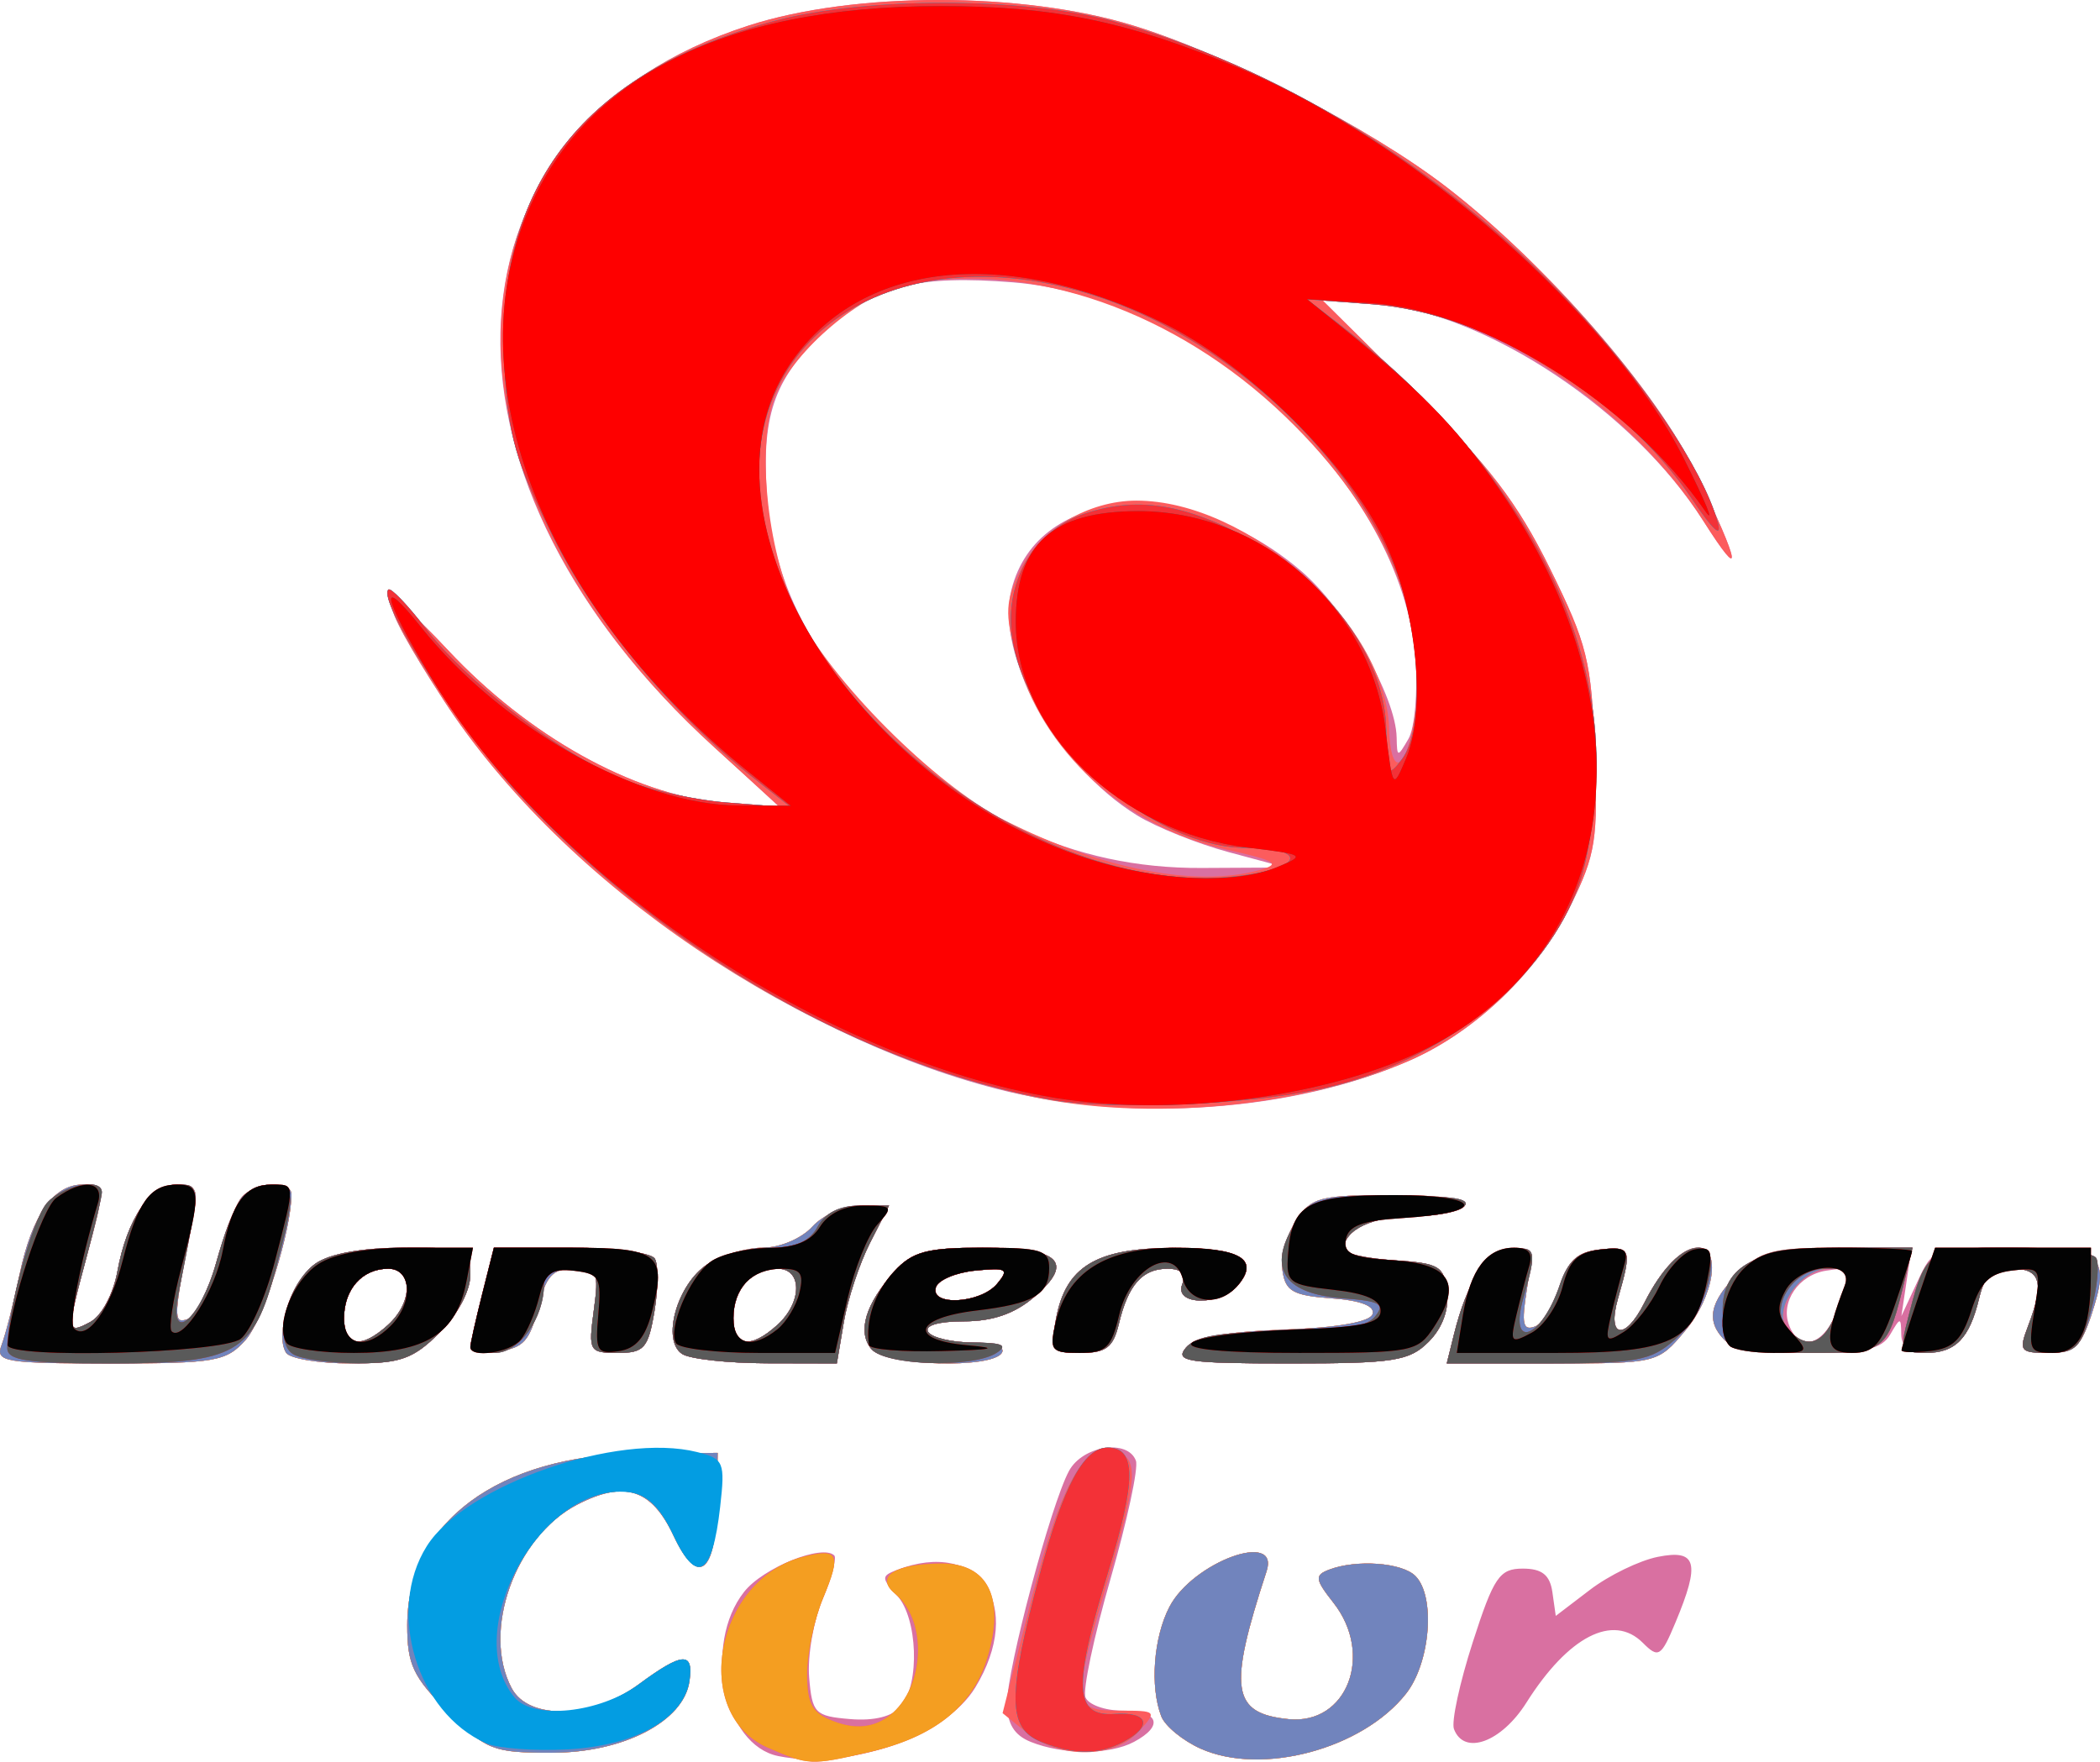 <?xml version="1.0" encoding="UTF-8" standalone="no"?>
<!-- Created with Inkscape (http://www.inkscape.org/) -->

<svg
   xmlns:dc="http://purl.org/dc/elements/1.1/"
   xmlns:cc="http://creativecommons.org/ns#"
   xmlns:rdf="http://www.w3.org/1999/02/22-rdf-syntax-ns#"
   xmlns:svg="http://www.w3.org/2000/svg"
   xmlns="http://www.w3.org/2000/svg"
   xmlns:sodipodi="http://sodipodi.sourceforge.net/DTD/sodipodi-0.dtd"
   xmlns:inkscape="http://www.inkscape.org/namespaces/inkscape"
   width="199.547"
   height="167.428"
   id="svg3264"
   version="1.1"
   inkscape:version="0.48.4 r9939"
   sodipodi:docname="Nouveau document 10">
  <defs
     id="defs3266" />
  <sodipodi:namedview
     id="base"
     pagecolor="#ffffff"
     bordercolor="#666666"
     borderopacity="1.0"
     inkscape:pageopacity="0.0"
     inkscape:pageshadow="2"
     inkscape:zoom="1.979899"
     inkscape:cx="128.3528"
     inkscape:cy="106.59905"
     inkscape:document-units="px"
     inkscape:current-layer="layer1"
     showgrid="false"
     width="200px"
     fit-margin-top="0"
     fit-margin-left="0"
     fit-margin-right="0"
     fit-margin-bottom="0"
     inkscape:window-width="1629"
     inkscape:window-height="998"
     inkscape:window-x="51"
     inkscape:window-y="24"
     inkscape:window-maximized="0" />
  <g
     inkscape:label="Calque 1"
     inkscape:groupmode="layer"
     id="layer1"
     transform="translate(10.38,-873.949)">
    <g
       id="g3453"
       transform="translate(196.475,46.467)">
      <path
         style="fill:#d970a1"
         d="m -132.903,994.379 c -5.192,-1.049 -7.18,-10.604 -3.247,-15.605 1.808,-2.299 7.455,-4.578 8.572,-3.46 0.243,0.243 -0.264,2.13 -1.126,4.193 -0.862,2.064 -1.431,5.395 -1.263,7.404 0.284,3.401 0.551,3.672 3.89,3.952 2.296,0.192 4.04,-0.247 4.85,-1.223 1.792,-2.159 1.568,-8.364 -0.379,-10.515 -1.514,-1.673 -1.515,-1.865 -0.018,-2.439 7.878,-3.023 12.166,3.428 7.436,11.187 -2.845,4.667 -12.025,7.858 -18.716,6.506 z m 40.141,-0.704 c -1.705,-0.764 -3.393,-2.152 -3.75,-3.083 -1.081,-2.816 -0.733,-7.467 0.775,-10.384 2.205,-4.263 10.521,-7.32 9.235,-3.395 -3.672,11.212 -3.329,13.512 2.095,14.056 5.558,0.557 8.132,-6.138 4.254,-11.068 -1.745,-2.218 -1.797,-2.606 -0.418,-3.135 2.599,-0.997 6.93,-0.683 8.209,0.596 1.932,1.932 1.431,8.236 -0.888,11.185 -4.139,5.261 -13.714,7.827 -19.512,5.227 z m -71.517,-3.495 c -3.327,-3.327 -3.882,-4.507 -3.879,-8.25 0.008,-9.742 8.691,-16.176 21.996,-16.299 l 7.5,-0.069 -0.064,4.764 c -0.09,6.726 -1.813,8.029 -4.121,3.117 -2.093,-4.455 -4.662,-5.287 -9.151,-2.966 -5.914,3.058 -9.123,12.056 -6.229,17.464 1.639,3.063 7.655,2.874 12.065,-0.379 4.173,-3.079 5.232,-3.141 4.82,-0.284 -0.55,3.816 -6.275,6.784 -13.085,6.784 -5.601,0 -6.209,-0.24 -9.852,-3.882 z m 55.368,2.851 c -1.579,-0.635 -2.25,-1.736 -2.25,-3.694 0,-3.264 4.144,-18.807 5.878,-22.047 1.297,-2.423 5.595,-3.083 6.366,-0.978 0.252,0.688 -0.834,5.739 -2.414,11.225 -1.579,5.486 -2.651,10.549 -2.382,11.25 0.269,0.701 1.853,1.275 3.521,1.275 3.441,0 3.97,1.428 1.097,2.965 -2.323,1.243 -6.728,1.245 -9.816,0.004 z m 40.215,-1.219 c -0.26,-0.688 0.543,-4.4 1.784,-8.25 1.997,-6.196 2.543,-7 4.753,-7 1.828,0 2.583,0.603 2.817,2.248 l 0.319,2.248 3.264,-2.49 c 1.795,-1.369 4.689,-2.775 6.431,-3.123 3.71,-0.742 4.058,0.547 1.681,6.235 -1.369,3.277 -1.612,3.428 -3.105,1.934 -2.814,-2.814 -7.077,-0.623 -11.058,5.683 -2.381,3.772 -5.923,5.065 -6.886,2.515 z M -206.706,955.315 c 0.369,-0.961 1.143,-3.999 1.72,-6.75 1.172,-5.591 3.22,-8.502 5.979,-8.502 2.21,0 2.213,0.042 0.345,7 -1.887,7.03 -1.872,7.269 0.384,6.062 1.072,-0.574 2.181,-2.636 2.574,-4.785 0.926,-5.066 3.133,-8.277 5.69,-8.277 1.758,0 2.013,0.451 1.561,2.75 -1.96,9.954 -1.993,10.511 -0.605,10.049 0.756,-0.252 1.992,-2.672 2.747,-5.378 0.755,-2.706 1.827,-5.483 2.383,-6.17 1.17,-1.447 4.766,-1.693 4.766,-0.326 0,3.434 -2.677,11.957 -4.343,13.826 -1.848,2.074 -2.861,2.25 -12.938,2.25 -9.996,0 -10.875,-0.15 -10.262,-1.748 z m 27.028,0.723 c -1.108,-1.793 0.596,-6.919 2.817,-8.474 1.353,-0.948 4.457,-1.501 8.421,-1.501 6.079,0 6.277,0.081 6.277,2.577 0,1.515 -1.205,3.782 -2.923,5.5 -2.524,2.524 -3.676,2.923 -8.441,2.923 -3.035,0 -5.803,-0.461 -6.151,-1.024 z m 9.686,-2.631 c 2.374,-2.149 2.392,-5.345 0.029,-5.345 -2.464,0 -4.2,1.942 -4.2,4.7 0,2.707 1.617,2.957 4.171,0.645 z m 27.972,2.765 c -2.008,-1.273 -0.509,-6.64 2.385,-8.536 1.321,-0.865 3.698,-1.574 5.282,-1.574 1.61,0 3.678,-0.882 4.69,-2 0.995,-1.1 3.042,-2 4.547,-2 l 2.737,0 -1.814,3.558 c -0.998,1.957 -2.114,5.332 -2.48,7.5 l -0.666,3.942 -6.662,-0.015 c -3.664,-0.008 -7.273,-0.402 -8.019,-0.875 z m 9.028,-2.765 c 2.374,-2.149 2.392,-5.345 0.029,-5.345 -2.464,0 -4.2,1.942 -4.2,4.7 0,2.707 1.617,2.957 4.171,0.645 z m 8.934,2.282 c -1.357,-1.635 -0.559,-4.292 2.218,-7.377 1.691,-1.879 3.06,-2.25 8.292,-2.25 7.394,0 8.84,1.352 4.989,4.664 -1.868,1.607 -3.966,2.336 -6.719,2.336 -2.414,0 -3.758,0.397 -3.385,1 0.34,0.55 2.193,1 4.118,1 2.079,0 3.249,0.406 2.882,1 -0.95,1.537 -11.062,1.233 -12.395,-0.373 z m 11.959,-6.204 c 1.154,-1.39 0.911,-1.539 -2.051,-1.25 -1.848,0.18 -3.544,0.89 -3.77,1.577 -0.604,1.839 4.249,1.566 5.82,-0.327 z m 17.904,6.116 c 0.837,-1.009 3.712,-1.55 9.292,-1.75 5.128,-0.183 8.223,-0.723 8.473,-1.478 0.254,-0.768 -1.136,-1.3 -3.92,-1.5 -3.632,-0.262 -4.365,-0.675 -4.64,-2.618 -0.18,-1.269 0.393,-3.407 1.273,-4.75 1.462,-2.232 2.249,-2.442 9.136,-2.442 4.769,0 7.309,0.367 6.918,1 -0.34,0.55 -2.526,1 -4.859,1 -3.897,0 -6.641,1.3 -6.641,3.145 0,0.41 2.138,0.882 4.75,1.05 4.322,0.277 4.778,0.547 5.061,2.994 0.196,1.701 -0.447,3.447 -1.75,4.75 -1.834,1.834 -3.285,2.061 -13.183,2.061 -9.641,0 -10.961,-0.195 -9.91,-1.461 z m 25.498,-1.289 c 1.252,-5.046 3.032,-7.747 5.317,-8.073 2.122,-0.302 2.223,-0.066 1.61,3.769 -0.53,3.314 -0.382,3.987 0.778,3.542 0.788,-0.302 1.859,-1.998 2.381,-3.769 0.73,-2.477 1.582,-3.292 3.698,-3.535 3.056,-0.352 3.157,-0.09 1.801,4.639 -1.079,3.761 0.664,4.079 2.488,0.455 1.638,-3.254 3.587,-5.278 5.083,-5.278 2.277,0 1.571,4.616 -1.211,7.923 -2.574,3.059 -2.648,3.077 -12.608,3.077 l -10.02,0 0.683,-2.75 z m -93.466,1.259 c 0,-0.343 0.503,-2.623 1.119,-5.066 l 1.119,-4.443 7.322,0 c 4.027,0 7.611,0.467 7.963,1.037 0.352,0.57 0.339,2.82 -0.029,5 -0.595,3.521 -0.984,3.963 -3.487,3.963 -2.709,0 -2.796,-0.153 -2.28,-4 0.5,-3.726 0.368,-4 -1.919,-4 -2.006,0 -2.625,0.686 -3.382,3.75 -0.758,3.068 -1.426,3.808 -3.676,4.066 -1.512,0.174 -2.75,0.036 -2.75,-0.307 z m 55.654,-2.759 c 0.918,-4.944 3.801,-6.702 11.037,-6.728 6.439,-0.023 8.332,1.04 6.273,3.522 -1.66,2 -6.096,1.964 -5.325,-0.044 0.392,-1.023 -0.056,-1.5 -1.409,-1.5 -2.374,0 -3.724,1.537 -4.611,5.25 -0.533,2.232 -1.214,2.75 -3.613,2.75 -2.792,0 -2.922,-0.18 -2.352,-3.25 z m 63.546,2.05 c -1.816,-1.816 -1.456,-3.635 1.255,-6.345 2.14,-2.14 3.355,-2.455 9.475,-2.455 l 7.02,0 -0.484,3.25 -0.484,3.25 1.512,-3.25 c 1.51,-3.245 1.524,-3.25 9.041,-3.25 8.541,0 9.374,0.719 7.479,6.459 -0.981,2.971 -1.635,3.541 -4.066,3.541 -2.697,0 -2.83,-0.177 -1.922,-2.565 1.564,-4.114 1.198,-5.435 -1.506,-5.435 -1.881,0 -2.64,0.665 -3.138,2.75 -0.921,3.855 -2.25,5.25 -5.004,5.25 -1.586,0 -2.388,-0.583 -2.408,-1.75 -0.029,-1.667 -0.079,-1.667 -1.05,0 -0.811,1.393 -2.396,1.75 -7.77,1.75 -3.917,0 -7.254,-0.504 -7.95,-1.2 z m 10.702,-2.949 c 1.43,-4.103 1.448,-4.042 -1.05,-3.67 -2.626,0.391 -4.391,2.973 -3.543,5.184 1.021,2.661 3.412,1.873 4.593,-1.513 z m -79.902,-20.951 c -19.951,-5.13 -41.882,-20.542 -52.512,-36.9 -6.769,-10.417 -6.617,-12.28 0.39,-4.79 7.607,8.132 17.55,13.69 25.914,14.486 l 5.708,0.543 -7.09,-6.555 c -27.638,-25.55 -25.702,-58.237 4.017,-67.83 10.055,-3.246 26.027,-3.246 36.574,-10e-4 8.959,2.757 22.478,9.732 29.788,15.371 9.393,7.245 19.921,19.328 23.716,27.22 4.228,8.789 4.482,10.501 0.669,4.503 -6.615,-10.406 -20.352,-19.593 -30.931,-20.684 l -5.543,-0.572 8.982,8.905 c 7.09,7.029 9.808,10.579 12.9,16.848 3.561,7.219 3.949,8.795 4.266,17.29 0.315,8.455 0.097,9.859 -2.28,14.717 -3.05,6.233 -8.962,11.952 -15.219,14.719 -11.148,4.931 -26.616,6.005 -39.349,2.73 z m 22.081,-22.488 c -2.98,-0.801 -6.91,-2.379 -8.733,-3.505 -7.654,-4.731 -13.489,-15.226 -11.927,-21.452 2.498,-9.952 16.884,-10.876 27.524,-1.769 4.261,3.647 8.996,11.899 9.075,15.815 0.038,1.916 0.086,1.922 1.122,0.138 0.595,-1.024 0.895,-4.442 0.667,-7.596 -1.197,-16.543 -20.229,-34.344 -38.268,-35.792 -8.896,-0.714 -13.052,0.312 -17.485,4.316 -5.072,4.582 -6.378,8.059 -5.889,15.673 0.486,7.565 3.373,13.921 9.333,20.55 9.191,10.223 19.692,15.185 31.999,15.12 l 8,-0.042 -5.419,-1.457 z"
         id="path3471"
         inkscape:connector-curvature="0" />
      <path
         style="fill:#fc5c5d"
         d="m -133.877,993.587 c -7.414,-3.223 -5.021,-16.046 3.388,-18.157 3.319,-0.833 3.592,-0.246 1.84,3.947 -0.832,1.992 -1.513,5.222 -1.513,7.178 0,2.898 0.475,3.738 2.565,4.532 1.718,0.653 3.22,0.625 4.548,-0.086 3.932,-2.104 4.664,-9.219 1.241,-12.06 -1.939,-1.609 -0.035,-2.843 4.417,-2.864 4.434,-0.021 6.052,3.292 4.363,8.932 -1.392,4.645 -5.035,7.561 -11.234,8.99 -5.552,1.28 -5.74,1.272 -9.615,-0.413 z m 41.115,0.088 c -1.705,-0.764 -3.393,-2.152 -3.75,-3.083 -1.081,-2.816 -0.733,-7.467 0.775,-10.384 2.205,-4.263 10.521,-7.32 9.235,-3.395 -3.672,11.212 -3.329,13.512 2.095,14.056 5.558,0.557 8.132,-6.138 4.254,-11.068 -1.745,-2.218 -1.797,-2.606 -0.418,-3.135 2.599,-0.997 6.93,-0.683 8.209,0.596 1.932,1.932 1.431,8.236 -0.888,11.185 -4.139,5.261 -13.714,7.827 -19.512,5.227 z m -71.517,-3.495 c -3.327,-3.327 -3.882,-4.507 -3.879,-8.25 0.008,-9.742 8.691,-16.176 21.996,-16.299 l 7.5,-0.069 -0.064,4.764 c -0.09,6.726 -1.813,8.029 -4.121,3.117 -2.093,-4.455 -4.662,-5.287 -9.151,-2.966 -5.914,3.058 -9.123,12.056 -6.229,17.464 1.639,3.063 7.655,2.874 12.065,-0.379 4.173,-3.079 5.232,-3.141 4.82,-0.284 -0.55,3.816 -6.275,6.784 -13.085,6.784 -5.601,0 -6.209,-0.24 -9.852,-3.882 z m 55.015,2 -2.324,-1.882 2.748,-10.868 c 2.8,-11.07 5.161,-15.164 8.096,-14.038 2.12,0.814 1.983,2.666 -0.938,12.619 -3.367,11.474 -3.31,12.051 1.176,12.051 3.592,0 3.624,0.035 1.845,2 -2.311,2.554 -7.523,2.611 -10.603,0.118 z m -97.44,-36.866 c 0.369,-0.961 1.143,-3.999 1.72,-6.75 1.172,-5.591 3.22,-8.502 5.979,-8.502 2.21,0 2.213,0.042 0.345,7 -1.887,7.03 -1.872,7.269 0.384,6.062 1.072,-0.574 2.181,-2.636 2.574,-4.785 0.926,-5.066 3.133,-8.277 5.69,-8.277 1.758,0 2.013,0.451 1.561,2.75 -1.96,9.954 -1.993,10.511 -0.605,10.049 0.756,-0.252 1.992,-2.672 2.747,-5.378 0.755,-2.706 1.827,-5.483 2.383,-6.17 1.17,-1.447 4.766,-1.693 4.766,-0.326 0,3.434 -2.677,11.957 -4.343,13.826 -1.848,2.074 -2.861,2.25 -12.938,2.25 -9.996,0 -10.875,-0.15 -10.262,-1.748 z m 27.028,0.723 c -1.108,-1.793 0.596,-6.919 2.817,-8.474 1.353,-0.948 4.457,-1.501 8.421,-1.501 6.079,0 6.277,0.081 6.277,2.577 0,1.515 -1.205,3.782 -2.923,5.5 -2.524,2.524 -3.676,2.923 -8.441,2.923 -3.035,0 -5.803,-0.461 -6.151,-1.024 z m 9.686,-2.631 c 2.374,-2.149 2.392,-5.345 0.029,-5.345 -2.464,0 -4.2,1.942 -4.2,4.7 0,2.707 1.617,2.957 4.171,0.645 z m 27.972,2.765 c -2.008,-1.273 -0.509,-6.64 2.385,-8.536 1.321,-0.865 3.698,-1.574 5.282,-1.574 1.61,0 3.678,-0.882 4.69,-2 0.995,-1.1 3.042,-2 4.547,-2 l 2.737,0 -1.814,3.558 c -0.998,1.957 -2.114,5.332 -2.48,7.5 l -0.666,3.942 -6.662,-0.015 c -3.664,-0.008 -7.273,-0.402 -8.019,-0.875 z m 9.028,-2.765 c 2.374,-2.149 2.392,-5.345 0.029,-5.345 -2.464,0 -4.2,1.942 -4.2,4.7 0,2.707 1.617,2.957 4.171,0.645 z m 8.934,2.282 c -1.357,-1.635 -0.559,-4.292 2.218,-7.377 1.691,-1.879 3.06,-2.25 8.292,-2.25 7.394,0 8.84,1.352 4.989,4.664 -1.868,1.607 -3.966,2.336 -6.719,2.336 -2.414,0 -3.758,0.397 -3.385,1 0.34,0.55 2.193,1 4.118,1 2.079,0 3.249,0.406 2.882,1 -0.95,1.537 -11.062,1.233 -12.395,-0.373 z m 11.959,-6.204 c 1.154,-1.39 0.911,-1.539 -2.051,-1.25 -1.848,0.18 -3.544,0.89 -3.77,1.577 -0.604,1.839 4.249,1.566 5.82,-0.327 z m 17.904,6.116 c 0.837,-1.009 3.712,-1.55 9.292,-1.75 5.128,-0.183 8.223,-0.723 8.473,-1.478 0.254,-0.768 -1.136,-1.3 -3.92,-1.5 -3.632,-0.262 -4.365,-0.675 -4.64,-2.618 -0.18,-1.269 0.393,-3.407 1.273,-4.75 1.462,-2.232 2.249,-2.442 9.136,-2.442 4.769,0 7.309,0.367 6.918,1 -0.34,0.55 -2.526,1 -4.859,1 -3.897,0 -6.641,1.3 -6.641,3.145 0,0.41 2.138,0.882 4.75,1.05 4.322,0.277 4.778,0.547 5.061,2.994 0.196,1.701 -0.447,3.447 -1.75,4.75 -1.834,1.834 -3.285,2.061 -13.183,2.061 -9.641,0 -10.961,-0.195 -9.91,-1.461 z m 25.498,-1.289 c 1.252,-5.046 3.032,-7.747 5.317,-8.073 2.122,-0.302 2.223,-0.066 1.61,3.769 -0.53,3.314 -0.382,3.987 0.778,3.542 0.788,-0.302 1.859,-1.998 2.381,-3.769 0.73,-2.477 1.582,-3.292 3.698,-3.535 3.056,-0.352 3.157,-0.09 1.801,4.639 -1.079,3.761 0.664,4.079 2.488,0.455 1.638,-3.254 3.587,-5.278 5.083,-5.278 2.277,0 1.571,4.616 -1.211,7.923 -2.574,3.059 -2.648,3.077 -12.608,3.077 l -10.02,0 0.683,-2.75 z m -93.466,1.259 c 0,-0.343 0.503,-2.623 1.119,-5.066 l 1.119,-4.443 7.322,0 c 4.027,0 7.611,0.467 7.963,1.037 0.352,0.57 0.339,2.82 -0.029,5 -0.595,3.521 -0.984,3.963 -3.487,3.963 -2.709,0 -2.796,-0.153 -2.28,-4 0.5,-3.726 0.368,-4 -1.919,-4 -2.006,0 -2.625,0.686 -3.382,3.75 -0.758,3.068 -1.426,3.808 -3.676,4.066 -1.512,0.174 -2.75,0.036 -2.75,-0.307 z m 55.654,-2.759 c 0.918,-4.944 3.801,-6.702 11.037,-6.728 6.439,-0.023 8.332,1.04 6.273,3.522 -1.66,2 -6.096,1.964 -5.325,-0.044 0.392,-1.023 -0.056,-1.5 -1.409,-1.5 -2.374,0 -3.724,1.537 -4.611,5.25 -0.533,2.232 -1.214,2.75 -3.613,2.75 -2.792,0 -2.922,-0.18 -2.352,-3.25 z m 63.546,2.05 c -1.816,-1.816 -1.456,-3.635 1.255,-6.345 2.143,-2.143 3.352,-2.455 9.519,-2.455 l 7.064,0 -0.665,2.75 c -1.754,7.249 -1.755,7.25 -9.148,7.25 -3.975,0 -7.326,-0.501 -8.025,-1.2 z m 10.702,-2.949 c 1.4,-4.015 1.436,-3.851 -0.845,-3.851 -2.67,0 -5.366,3.922 -3.906,5.682 1.813,2.184 3.59,1.499 4.751,-1.831 z m 6.497,1.693 c 1.893,-7.541 1.897,-7.544 10.107,-7.544 8.571,0 9.402,0.715 7.507,6.459 -0.981,2.971 -1.635,3.541 -4.066,3.541 -2.697,0 -2.83,-0.177 -1.922,-2.565 1.564,-4.114 1.198,-5.435 -1.506,-5.435 -1.881,0 -2.64,0.665 -3.138,2.75 -0.929,3.89 -2.253,5.25 -5.112,5.25 -2.14,0 -2.4,-0.341 -1.87,-2.456 z m -83.4,-21.971 c -21.617,-4.805 -44.113,-20.031 -55.512,-37.573 -6.769,-10.417 -6.617,-12.28 0.39,-4.79 7.627,8.153 17.561,13.7 25.914,14.468 l 5.708,0.525 -6.268,-5.697 c -28.379,-25.795 -26.836,-58.958 3.194,-68.652 10.055,-3.246 26.027,-3.246 36.574,-10e-4 8.959,2.757 22.478,9.732 29.788,15.371 9.393,7.245 19.921,19.328 23.716,27.22 4.226,8.787 4.483,10.504 0.673,4.503 -7.234,-11.394 -22.148,-20.946 -32.705,-20.946 l -3.458,0 8.825,8.75 c 6.932,6.873 9.666,10.454 12.743,16.693 3.561,7.219 3.949,8.795 4.266,17.29 0.315,8.455 0.097,9.859 -2.28,14.717 -3.05,6.233 -8.962,11.952 -15.219,14.719 -10.154,4.492 -25.139,5.894 -36.349,3.403 z m 21.978,-21.462 c 2.099,-0.585 1.614,-0.883 -3.176,-1.956 -9.686,-2.168 -17.541,-9.412 -19.943,-18.393 -1.093,-4.086 -1.034,-5.172 0.452,-8.287 1.774,-3.721 6.444,-6.475 10.979,-6.475 10.714,0 23.731,11.743 24.012,21.663 0.125,4.395 1.433,4.265 2.276,-0.226 1.82,-9.699 -2.511,-20.176 -12.178,-29.458 -10.392,-9.979 -24.067,-14.765 -35.864,-12.552 -4.265,0.8 -10.755,6.274 -12.536,10.573 -1.84,4.442 -0.861,14.602 1.976,20.499 3.098,6.44 13.118,16.5 19.817,19.895 9.14,4.632 18.167,6.392 24.185,4.716 z"
         id="path3469"
         inkscape:connector-curvature="0" />
      <path
         style="fill:#f49e21"
         d="m -133.877,993.587 c -7.414,-3.223 -5.021,-16.046 3.388,-18.157 3.319,-0.833 3.592,-0.246 1.84,3.947 -0.832,1.992 -1.513,5.222 -1.513,7.178 0,2.898 0.475,3.738 2.565,4.532 1.718,0.653 3.22,0.625 4.548,-0.086 3.932,-2.104 4.664,-9.219 1.241,-12.06 -1.939,-1.609 -0.035,-2.843 4.417,-2.864 4.434,-0.021 6.052,3.292 4.363,8.932 -1.392,4.645 -5.035,7.561 -11.234,8.99 -5.552,1.28 -5.74,1.272 -9.615,-0.413 z m 41.115,0.088 c -1.705,-0.764 -3.393,-2.152 -3.75,-3.083 -1.081,-2.816 -0.733,-7.467 0.775,-10.384 2.205,-4.263 10.521,-7.32 9.235,-3.395 -3.672,11.212 -3.329,13.512 2.095,14.056 5.558,0.557 8.132,-6.138 4.254,-11.068 -1.745,-2.218 -1.797,-2.606 -0.418,-3.135 2.599,-0.997 6.93,-0.683 8.209,0.596 1.932,1.932 1.431,8.236 -0.888,11.185 -4.139,5.261 -13.714,7.827 -19.512,5.227 z m -71.517,-3.495 c -3.327,-3.327 -3.882,-4.507 -3.879,-8.25 0.008,-9.742 8.691,-16.176 21.996,-16.299 l 7.5,-0.069 -0.064,4.764 c -0.09,6.726 -1.813,8.029 -4.121,3.117 -2.093,-4.455 -4.662,-5.287 -9.151,-2.966 -5.914,3.058 -9.123,12.056 -6.229,17.464 1.639,3.063 7.655,2.874 12.065,-0.379 4.173,-3.079 5.232,-3.141 4.82,-0.284 -0.55,3.816 -6.275,6.784 -13.085,6.784 -5.601,0 -6.209,-0.24 -9.852,-3.882 z m 56.368,2.851 c -3.221,-1.295 -3.246,-4.305 -0.134,-15.969 2.23,-8.357 4.184,-12 6.439,-12 2.746,0 2.746,3.047 0.001,11.997 -3.315,10.806 -3.17,13.58 0.696,13.315 3.189,-0.218 3.611,1.156 0.815,2.653 -2.305,1.233 -4.754,1.235 -7.816,0.004 z m -98.793,-37.717 c 0.369,-0.961 1.143,-3.999 1.72,-6.75 1.172,-5.591 3.22,-8.502 5.979,-8.502 2.21,0 2.213,0.042 0.345,7 -1.887,7.03 -1.872,7.269 0.384,6.062 1.072,-0.574 2.181,-2.636 2.574,-4.785 0.926,-5.066 3.133,-8.277 5.69,-8.277 1.758,0 2.013,0.451 1.561,2.75 -1.96,9.954 -1.993,10.511 -0.605,10.049 0.756,-0.252 1.992,-2.672 2.747,-5.378 0.755,-2.706 1.827,-5.483 2.383,-6.17 1.17,-1.447 4.766,-1.693 4.766,-0.326 0,3.434 -2.677,11.957 -4.343,13.826 -1.848,2.074 -2.861,2.25 -12.938,2.25 -9.996,0 -10.875,-0.15 -10.262,-1.748 z m 27.028,0.723 c -1.108,-1.793 0.596,-6.919 2.817,-8.474 1.353,-0.948 4.457,-1.501 8.421,-1.501 6.079,0 6.277,0.081 6.277,2.577 0,1.515 -1.205,3.782 -2.923,5.5 -2.524,2.524 -3.676,2.923 -8.441,2.923 -3.035,0 -5.803,-0.461 -6.151,-1.024 z m 9.686,-2.631 c 2.374,-2.149 2.392,-5.345 0.029,-5.345 -2.464,0 -4.2,1.942 -4.2,4.7 0,2.707 1.617,2.957 4.171,0.645 z m 27.972,2.765 c -2.008,-1.273 -0.509,-6.64 2.385,-8.536 1.321,-0.865 3.698,-1.574 5.282,-1.574 1.61,0 3.678,-0.882 4.69,-2 0.995,-1.1 3.042,-2 4.547,-2 l 2.737,0 -1.814,3.558 c -0.998,1.957 -2.114,5.332 -2.48,7.5 l -0.666,3.942 -6.662,-0.015 c -3.664,-0.008 -7.273,-0.402 -8.019,-0.875 z m 9.028,-2.765 c 2.374,-2.149 2.392,-5.345 0.029,-5.345 -2.464,0 -4.2,1.942 -4.2,4.7 0,2.707 1.617,2.957 4.171,0.645 z m 8.934,2.282 c -1.357,-1.635 -0.559,-4.292 2.218,-7.377 1.691,-1.879 3.06,-2.25 8.292,-2.25 7.394,0 8.84,1.352 4.989,4.664 -1.868,1.607 -3.966,2.336 -6.719,2.336 -2.414,0 -3.758,0.397 -3.385,1 0.34,0.55 2.193,1 4.118,1 2.079,0 3.249,0.406 2.882,1 -0.95,1.537 -11.062,1.233 -12.395,-0.373 z m 11.959,-6.204 c 1.154,-1.39 0.911,-1.539 -2.051,-1.25 -1.848,0.18 -3.544,0.89 -3.77,1.577 -0.604,1.839 4.249,1.566 5.82,-0.327 z m 17.904,6.116 c 0.837,-1.009 3.712,-1.55 9.292,-1.75 5.128,-0.183 8.223,-0.723 8.473,-1.478 0.254,-0.768 -1.136,-1.3 -3.92,-1.5 -3.632,-0.262 -4.365,-0.675 -4.64,-2.618 -0.18,-1.269 0.393,-3.407 1.273,-4.75 1.462,-2.232 2.249,-2.442 9.136,-2.442 4.769,0 7.309,0.367 6.918,1 -0.34,0.55 -2.526,1 -4.859,1 -3.897,0 -6.641,1.3 -6.641,3.145 0,0.41 2.138,0.882 4.75,1.05 4.322,0.277 4.778,0.547 5.061,2.994 0.196,1.701 -0.447,3.447 -1.75,4.75 -1.834,1.834 -3.285,2.061 -13.183,2.061 -9.641,0 -10.961,-0.195 -9.91,-1.461 z m 25.498,-1.289 c 1.252,-5.046 3.032,-7.747 5.317,-8.073 2.122,-0.302 2.223,-0.066 1.61,3.769 -0.53,3.314 -0.382,3.987 0.778,3.542 0.788,-0.302 1.859,-1.998 2.381,-3.769 0.73,-2.477 1.582,-3.292 3.698,-3.535 3.056,-0.352 3.157,-0.09 1.801,4.639 -1.079,3.761 0.664,4.079 2.488,0.455 1.638,-3.254 3.587,-5.278 5.083,-5.278 2.277,0 1.571,4.616 -1.211,7.923 -2.574,3.059 -2.648,3.077 -12.608,3.077 l -10.02,0 0.683,-2.75 z m -93.466,1.259 c 0,-0.343 0.503,-2.623 1.119,-5.066 l 1.119,-4.443 7.322,0 c 4.027,0 7.611,0.467 7.963,1.037 0.352,0.57 0.339,2.82 -0.029,5 -0.595,3.521 -0.984,3.963 -3.487,3.963 -2.709,0 -2.796,-0.153 -2.28,-4 0.5,-3.726 0.368,-4 -1.919,-4 -2.006,0 -2.625,0.686 -3.382,3.75 -0.758,3.068 -1.426,3.808 -3.676,4.066 -1.512,0.174 -2.75,0.036 -2.75,-0.307 z m 55.654,-2.759 c 0.918,-4.944 3.801,-6.702 11.037,-6.728 6.439,-0.023 8.332,1.04 6.273,3.522 -1.66,2 -6.096,1.964 -5.325,-0.044 0.392,-1.023 -0.056,-1.5 -1.409,-1.5 -2.374,0 -3.724,1.537 -4.611,5.25 -0.533,2.232 -1.214,2.75 -3.613,2.75 -2.792,0 -2.922,-0.18 -2.352,-3.25 z m 63.546,2.05 c -1.816,-1.816 -1.456,-3.635 1.255,-6.345 2.143,-2.143 3.352,-2.455 9.519,-2.455 l 7.064,0 -0.665,2.75 c -1.754,7.249 -1.755,7.25 -9.148,7.25 -3.975,0 -7.326,-0.501 -8.025,-1.2 z m 10.702,-2.949 c 1.4,-4.015 1.436,-3.851 -0.845,-3.851 -2.67,0 -5.366,3.922 -3.906,5.682 1.813,2.184 3.59,1.499 4.751,-1.831 z m 6.497,1.693 c 1.893,-7.541 1.897,-7.544 10.107,-7.544 8.571,0 9.402,0.715 7.507,6.459 -0.981,2.971 -1.635,3.541 -4.066,3.541 -2.697,0 -2.83,-0.177 -1.922,-2.565 1.564,-4.114 1.198,-5.435 -1.506,-5.435 -1.881,0 -2.64,0.665 -3.138,2.75 -0.929,3.89 -2.253,5.25 -5.112,5.25 -2.14,0 -2.4,-0.341 -1.87,-2.456 z m -81.162,-21.601 c -17.671,-3.124 -36.742,-14.049 -50.543,-28.956 -5.642,-6.094 -13.55,-18.465 -12.484,-19.531 0.222,-0.222 1.828,1.452 3.57,3.719 3.799,4.944 12.07,11.373 18.106,14.075 2.413,1.08 7.138,2.18 10.5,2.445 l 6.113,0.481 -3.5,-2.751 c -7.853,-6.173 -15.196,-15.016 -19.232,-23.161 -3.473,-7.008 -4.166,-9.457 -4.532,-16.019 -0.957,-17.157 7.669,-28.123 25.869,-32.886 8.578,-2.245 23.485,-2.217 31.895,0.059 15.443,4.18 31.314,13.907 43.211,26.482 7.098,7.503 12.883,16.038 14.301,21.1 0.461,1.645 -0.389,0.883 -2.486,-2.229 -6.602,-9.8 -19.469,-17.62 -30.334,-18.437 l -6.191,-0.465 3,2.314 c 15.574,12.014 24.5,27.2 24.5,41.684 0,3.727 -0.709,8.857 -1.575,11.399 -3.119,9.155 -13.063,17.107 -24.543,19.628 -6.973,1.531 -19.919,2.061 -25.644,1.048 z m 19.637,-21.568 c 4.547,-0.909 3.825,-2.375 -1.169,-2.375 -8.896,0 -20.377,-10.104 -22.136,-19.481 -1.035,-5.519 1.852,-10.667 6.909,-12.318 5.23,-1.708 10.121,-0.791 16.689,3.13 7.132,4.257 11.82,11.185 11.864,17.533 0.029,4.295 0.14,4.494 1.5,2.696 2.062,-2.726 1.849,-11.536 -0.424,-17.517 -4.233,-11.14 -15.68,-21.934 -27.765,-26.181 -19.815,-6.964 -36.149,3.824 -32.382,21.389 4.192,19.545 28.611,36.787 46.915,33.126 z"
         id="path3467"
         inkscape:connector-curvature="0" />
      <path
         style="fill:#7184bd"
         d="m -92.763,993.675 c -1.705,-0.764 -3.393,-2.152 -3.75,-3.083 -1.081,-2.816 -0.733,-7.467 0.775,-10.384 2.205,-4.263 10.521,-7.32 9.235,-3.395 -3.672,11.212 -3.329,13.512 2.095,14.056 5.558,0.557 8.132,-6.138 4.254,-11.068 -1.745,-2.218 -1.797,-2.606 -0.418,-3.135 2.599,-0.997 6.93,-0.683 8.209,0.596 1.932,1.932 1.431,8.236 -0.888,11.185 -4.139,5.261 -13.714,7.827 -19.512,5.227 z m -71.517,-3.495 c -3.327,-3.327 -3.882,-4.507 -3.879,-8.25 0.008,-9.742 8.691,-16.176 21.996,-16.299 l 7.5,-0.069 -0.064,4.764 c -0.09,6.726 -1.813,8.029 -4.121,3.117 -2.093,-4.455 -4.662,-5.287 -9.151,-2.966 -5.914,3.058 -9.123,12.056 -6.229,17.464 1.639,3.063 7.655,2.874 12.065,-0.379 4.173,-3.079 5.232,-3.141 4.82,-0.284 -0.55,3.816 -6.275,6.784 -13.085,6.784 -5.601,0 -6.209,-0.24 -9.852,-3.882 z m 56.368,2.851 c -3.221,-1.295 -3.246,-4.305 -0.134,-15.969 2.23,-8.357 4.184,-12 6.439,-12 2.746,0 2.746,3.047 0.001,11.997 -3.315,10.806 -3.17,13.58 0.696,13.315 3.189,-0.218 3.611,1.156 0.815,2.653 -2.305,1.233 -4.754,1.235 -7.816,0.004 z m -98.793,-37.717 c 0.369,-0.961 1.143,-3.999 1.72,-6.75 1.172,-5.591 3.22,-8.502 5.979,-8.502 2.21,0 2.213,0.042 0.345,7 -1.887,7.03 -1.872,7.269 0.384,6.062 1.072,-0.574 2.181,-2.636 2.574,-4.785 0.926,-5.066 3.133,-8.277 5.69,-8.277 1.758,0 2.013,0.451 1.561,2.75 -1.96,9.954 -1.993,10.511 -0.605,10.049 0.756,-0.252 1.992,-2.672 2.747,-5.378 0.755,-2.706 1.827,-5.483 2.383,-6.17 1.17,-1.447 4.766,-1.693 4.766,-0.326 0,3.434 -2.677,11.957 -4.343,13.826 -1.848,2.074 -2.861,2.25 -12.938,2.25 -9.996,0 -10.875,-0.15 -10.262,-1.748 z m 27.028,0.723 c -1.108,-1.793 0.596,-6.919 2.817,-8.474 1.353,-0.948 4.457,-1.501 8.421,-1.501 6.079,0 6.277,0.081 6.277,2.577 0,1.515 -1.205,3.782 -2.923,5.5 -2.524,2.524 -3.676,2.923 -8.441,2.923 -3.035,0 -5.803,-0.461 -6.151,-1.024 z m 9.686,-2.631 c 2.374,-2.149 2.392,-5.345 0.029,-5.345 -2.464,0 -4.2,1.942 -4.2,4.7 0,2.707 1.617,2.957 4.171,0.645 z m 27.972,2.765 c -2.008,-1.273 -0.509,-6.64 2.385,-8.536 1.321,-0.865 3.698,-1.574 5.282,-1.574 1.61,0 3.678,-0.882 4.69,-2 0.995,-1.1 3.042,-2 4.547,-2 l 2.737,0 -1.814,3.558 c -0.998,1.957 -2.114,5.332 -2.48,7.5 l -0.666,3.942 -6.662,-0.015 c -3.664,-0.008 -7.273,-0.402 -8.019,-0.875 z m 9.028,-2.765 c 2.374,-2.149 2.392,-5.345 0.029,-5.345 -2.464,0 -4.2,1.942 -4.2,4.7 0,2.707 1.617,2.957 4.171,0.645 z m 8.934,2.282 c -1.357,-1.635 -0.559,-4.292 2.218,-7.377 1.691,-1.879 3.06,-2.25 8.292,-2.25 7.394,0 8.84,1.352 4.989,4.664 -1.868,1.607 -3.966,2.336 -6.719,2.336 -2.414,0 -3.758,0.397 -3.385,1 0.34,0.55 2.193,1 4.118,1 2.079,0 3.249,0.406 2.882,1 -0.95,1.537 -11.062,1.233 -12.395,-0.373 z m 11.959,-6.204 c 1.154,-1.39 0.911,-1.539 -2.051,-1.25 -1.848,0.18 -3.544,0.89 -3.77,1.577 -0.604,1.839 4.249,1.566 5.82,-0.327 z m 17.904,6.116 c 0.837,-1.009 3.712,-1.55 9.292,-1.75 5.128,-0.183 8.223,-0.723 8.473,-1.478 0.254,-0.768 -1.136,-1.3 -3.92,-1.5 -3.632,-0.262 -4.365,-0.675 -4.64,-2.618 -0.18,-1.269 0.393,-3.407 1.273,-4.75 1.462,-2.232 2.249,-2.442 9.136,-2.442 4.769,0 7.309,0.367 6.918,1 -0.34,0.55 -2.526,1 -4.859,1 -3.897,0 -6.641,1.3 -6.641,3.145 0,0.41 2.138,0.882 4.75,1.05 4.322,0.277 4.778,0.547 5.061,2.994 0.196,1.701 -0.447,3.447 -1.75,4.75 -1.834,1.834 -3.285,2.061 -13.183,2.061 -9.641,0 -10.961,-0.195 -9.91,-1.461 z m 25.498,-1.289 c 1.252,-5.046 3.032,-7.747 5.317,-8.073 2.122,-0.302 2.223,-0.066 1.61,3.769 -0.53,3.314 -0.382,3.987 0.778,3.542 0.788,-0.302 1.859,-1.998 2.381,-3.769 0.73,-2.477 1.582,-3.292 3.698,-3.535 3.056,-0.352 3.157,-0.09 1.801,4.639 -1.079,3.761 0.664,4.079 2.488,0.455 1.638,-3.254 3.587,-5.278 5.083,-5.278 2.277,0 1.571,4.616 -1.211,7.923 -2.574,3.059 -2.648,3.077 -12.608,3.077 l -10.02,0 0.683,-2.75 z m -93.466,1.259 c 0,-0.343 0.503,-2.623 1.119,-5.066 l 1.119,-4.443 7.322,0 c 4.027,0 7.611,0.467 7.963,1.037 0.352,0.57 0.339,2.82 -0.029,5 -0.595,3.521 -0.984,3.963 -3.487,3.963 -2.709,0 -2.796,-0.153 -2.28,-4 0.5,-3.726 0.368,-4 -1.919,-4 -2.006,0 -2.625,0.686 -3.382,3.75 -0.758,3.068 -1.426,3.808 -3.676,4.066 -1.512,0.174 -2.75,0.036 -2.75,-0.307 z m 55.654,-2.759 c 0.918,-4.944 3.801,-6.702 11.037,-6.728 6.439,-0.023 8.332,1.04 6.273,3.522 -1.66,2 -6.096,1.964 -5.325,-0.044 0.392,-1.023 -0.056,-1.5 -1.409,-1.5 -2.374,0 -3.724,1.537 -4.611,5.25 -0.533,2.232 -1.214,2.75 -3.613,2.75 -2.792,0 -2.922,-0.18 -2.352,-3.25 z m 63.546,2.05 c -1.816,-1.816 -1.456,-3.635 1.255,-6.345 2.143,-2.143 3.352,-2.455 9.519,-2.455 l 7.064,0 -0.665,2.75 c -1.754,7.249 -1.755,7.25 -9.148,7.25 -3.975,0 -7.326,-0.501 -8.025,-1.2 z m 10.702,-2.949 c 1.4,-4.015 1.436,-3.851 -0.845,-3.851 -2.67,0 -5.366,3.922 -3.906,5.682 1.813,2.184 3.59,1.499 4.751,-1.831 z m 6.497,1.693 c 1.893,-7.541 1.897,-7.544 10.107,-7.544 8.571,0 9.402,0.715 7.507,6.459 -0.981,2.971 -1.635,3.541 -4.066,3.541 -2.697,0 -2.83,-0.177 -1.922,-2.565 1.564,-4.114 1.198,-5.435 -1.506,-5.435 -1.881,0 -2.64,0.665 -3.138,2.75 -0.929,3.89 -2.253,5.25 -5.112,5.25 -2.14,0 -2.4,-0.341 -1.87,-2.456 z m -81.162,-21.601 c -17.671,-3.124 -36.742,-14.049 -50.543,-28.956 -5.642,-6.094 -13.55,-18.465 -12.484,-19.531 0.222,-0.222 1.828,1.452 3.57,3.719 3.799,4.944 12.07,11.373 18.106,14.075 2.413,1.08 7.138,2.18 10.5,2.445 l 6.113,0.481 -3.5,-2.751 c -7.853,-6.173 -15.196,-15.016 -19.232,-23.161 -3.473,-7.008 -4.166,-9.457 -4.532,-16.019 -0.957,-17.157 7.669,-28.123 25.869,-32.886 8.578,-2.245 23.485,-2.217 31.895,0.059 15.443,4.18 31.314,13.907 43.211,26.482 7.098,7.503 12.883,16.038 14.301,21.1 0.461,1.645 -0.389,0.883 -2.486,-2.229 -6.602,-9.8 -19.469,-17.62 -30.334,-18.437 l -6.191,-0.465 3,2.314 c 15.574,12.014 24.5,27.2 24.5,41.684 0,3.727 -0.709,8.857 -1.575,11.399 -3.119,9.155 -13.063,17.107 -24.543,19.628 -6.973,1.531 -19.919,2.061 -25.644,1.048 z m 19.637,-21.568 c 4.547,-0.909 3.825,-2.375 -1.169,-2.375 -8.896,0 -20.377,-10.104 -22.136,-19.481 -1.035,-5.519 1.852,-10.667 6.909,-12.318 5.23,-1.708 10.121,-0.791 16.689,3.13 7.132,4.257 11.82,11.185 11.864,17.533 0.029,4.295 0.14,4.494 1.5,2.696 2.062,-2.726 1.849,-11.536 -0.424,-17.517 -4.233,-11.14 -15.68,-21.934 -27.765,-26.181 -19.815,-6.964 -36.149,3.824 -32.382,21.389 4.192,19.545 28.611,36.787 46.915,33.126 z"
         id="path3465"
         inkscape:connector-curvature="0" />
      <path
         style="fill:#039de2"
         d="m -160.662,993.163 c -6.595,-2.906 -9.509,-12.582 -5.64,-18.735 3.644,-5.796 18.127,-10.84 25.681,-8.944 2.551,0.64 2.678,0.942 2.197,5.216 -0.737,6.542 -2.209,7.455 -4.42,2.743 -1.311,-2.793 -2.522,-3.956 -4.319,-4.151 -8.25,-0.894 -16.042,13.193 -10.795,19.515 1.785,2.151 8.097,1.485 11.797,-1.244 4.151,-3.062 5.234,-3.141 4.82,-0.35 -0.533,3.585 -5.139,6.186 -11.556,6.526 -3.17,0.168 -6.663,-0.091 -7.763,-0.576 z m 52.75,-0.131 c -3.221,-1.295 -3.246,-4.305 -0.134,-15.969 2.23,-8.357 4.184,-12 6.439,-12 2.746,0 2.746,3.047 0.001,11.997 -3.315,10.806 -3.17,13.58 0.696,13.315 3.189,-0.218 3.611,1.156 0.815,2.653 -2.305,1.233 -4.754,1.235 -7.816,0.004 z m -98.25,-37.42 c 0,-3.546 2.365,-12.207 3.768,-13.799 1.527,-1.733 5.243,-2.445 5.22,-1 -0.007,0.412 -0.676,3.225 -1.488,6.25 -1.887,7.03 -1.872,7.269 0.384,6.062 1.072,-0.574 2.181,-2.636 2.574,-4.785 0.924,-5.058 3.132,-8.277 5.677,-8.277 2.216,0 2.214,-0.191 0.13,10.384 -0.989,5.019 2.063,2.498 3.586,-2.964 1.63,-5.845 2.75,-7.42 5.272,-7.42 2.249,0 2.291,0.849 0.398,8 -2.136,8.068 -3.755,9 -15.631,9 -7.975,0 -9.889,-0.281 -9.889,-1.451 z m 27.143,0.56 c -1.92,-1.216 -0.54,-6.718 2.159,-8.608 1.353,-0.948 4.457,-1.501 8.421,-1.501 6.079,0 6.277,0.081 6.277,2.577 0,1.515 -1.205,3.782 -2.923,5.5 -2.43,2.43 -3.737,2.921 -7.75,2.908 -2.655,-0.008 -5.438,-0.402 -6.184,-0.875 z m 9.028,-2.765 c 2.374,-2.149 2.392,-5.345 0.029,-5.345 -2.464,0 -4.2,1.942 -4.2,4.7 0,2.707 1.617,2.957 4.171,0.645 z m 27.972,2.765 c -2.008,-1.273 -0.509,-6.64 2.385,-8.536 1.321,-0.865 3.977,-1.574 5.902,-1.574 2.477,0 3.813,-0.585 4.57,-2 0.687,-1.284 2.094,-2 3.927,-2 l 2.857,0 -1.814,3.558 c -0.998,1.957 -2.114,5.332 -2.48,7.5 l -0.666,3.942 -6.662,-0.015 c -3.664,-0.008 -7.273,-0.402 -8.019,-0.875 z m 9.028,-2.765 c 2.374,-2.149 2.392,-5.345 0.029,-5.345 -2.464,0 -4.2,1.942 -4.2,4.7 0,2.707 1.617,2.957 4.171,0.645 z m 8.934,2.282 c -1.357,-1.635 -0.559,-4.292 2.218,-7.377 1.691,-1.879 3.06,-2.25 8.292,-2.25 7.394,0 8.84,1.352 4.989,4.664 -1.868,1.607 -3.966,2.336 -6.719,2.336 -2.414,0 -3.758,0.397 -3.385,1 0.34,0.55 2.279,1.007 4.309,1.015 2.751,0.011 3.309,0.262 2.191,0.985 -2.279,1.473 -10.579,1.212 -11.895,-0.373 z m 11.959,-6.204 c 1.154,-1.39 0.911,-1.539 -2.051,-1.25 -1.848,0.18 -3.544,0.89 -3.77,1.577 -0.604,1.839 4.249,1.566 5.82,-0.327 z m 17.936,6.077 c 0.911,-1.097 3.327,-1.5 9,-1.5 5.527,0 8.098,-0.413 8.949,-1.439 1.002,-1.208 0.516,-1.489 -3.026,-1.75 -5.396,-0.398 -7.078,-2.659 -4.889,-6.57 1.442,-2.575 2.008,-2.759 9.336,-3.035 5.231,-0.197 7.589,0.05 7.156,0.75 -0.355,0.574 -2.553,1.044 -4.886,1.044 -3.897,0 -6.641,1.3 -6.641,3.145 0,0.41 2.138,0.882 4.75,1.05 4.322,0.277 4.778,0.547 5.061,2.994 0.196,1.701 -0.447,3.447 -1.75,4.75 -1.834,1.834 -3.285,2.061 -13.183,2.061 -9.773,0 -10.971,-0.182 -9.878,-1.5 z m 25.466,-1.25 c 1.249,-5.033 3.029,-7.747 5.294,-8.07 2.519,-0.359 2.622,0.003 1.31,4.576 -1.455,5.074 1.727,3.919 3.462,-1.257 0.74,-2.209 1.726,-3.083 3.737,-3.316 3.037,-0.352 3.138,-0.087 1.782,4.639 -1.079,3.761 0.664,4.079 2.488,0.455 1.676,-3.33 3.598,-5.278 5.208,-5.278 2.346,0 0.751,6.063 -2.302,8.75 -2.27,1.998 -3.627,2.25 -12.109,2.25 l -9.553,0 0.683,-2.75 z m -93.466,1.193 c 0,-0.306 0.503,-2.556 1.119,-5 l 1.119,-4.443 7.322,0 c 4.027,0 7.611,0.467 7.963,1.037 0.352,0.57 0.339,2.82 -0.029,5 -0.595,3.521 -0.984,3.963 -3.487,3.963 -2.709,0 -2.796,-0.153 -2.28,-4 0.508,-3.789 0.398,-4 -2.095,-4 -1.635,0 -2.632,0.55 -2.632,1.453 0,3.252 -2.345,6.547 -4.661,6.547 -1.287,0 -2.339,-0.251 -2.339,-0.557 z m 55.654,-2.693 c 0.918,-4.944 3.801,-6.702 11.037,-6.728 6.439,-0.023 8.332,1.04 6.273,3.522 -1.66,2 -6.096,1.964 -5.325,-0.044 0.392,-1.023 -0.056,-1.5 -1.409,-1.5 -2.374,0 -3.724,1.537 -4.611,5.25 -0.533,2.232 -1.214,2.75 -3.613,2.75 -2.792,0 -2.922,-0.18 -2.352,-3.25 z m 64.013,2.583 c -0.367,-0.367 -0.667,-1.916 -0.667,-3.443 0,-4.203 3.22,-5.89 11.242,-5.89 l 6.797,0 -0.665,2.75 c -1.755,7.253 -1.751,7.25 -9.181,7.25 -3.772,0 -7.158,-0.3 -7.525,-0.667 z m 10.236,-3.483 c 1.41,-4.046 1.469,-3.851 -1.162,-3.851 -2.968,0 -5.33,3.585 -3.676,5.578 1.895,2.284 3.658,1.654 4.837,-1.728 z m 6.497,1.693 c 1.89,-7.529 1.909,-7.544 10.017,-7.544 4.106,0 7.737,0.44 8.07,0.977 0.332,0.537 0.116,2.787 -0.48,5 -0.953,3.538 -1.437,4.023 -4.02,4.023 -2.739,0 -2.871,-0.173 -1.961,-2.565 1.564,-4.114 1.198,-5.435 -1.506,-5.435 -1.881,0 -2.64,0.665 -3.138,2.75 -0.929,3.89 -2.253,5.25 -5.112,5.25 -2.14,0 -2.4,-0.341 -1.87,-2.456 z m -81.162,-21.601 c -17.671,-3.124 -36.742,-14.049 -50.543,-28.956 -5.642,-6.094 -13.55,-18.465 -12.484,-19.531 0.222,-0.222 1.828,1.452 3.57,3.719 3.799,4.944 12.07,11.373 18.106,14.075 2.413,1.08 7.138,2.18 10.5,2.445 l 6.113,0.481 -3.5,-2.751 c -7.853,-6.173 -15.196,-15.016 -19.232,-23.161 -3.473,-7.008 -4.166,-9.457 -4.532,-16.019 -0.957,-17.157 7.669,-28.123 25.869,-32.886 8.578,-2.245 23.485,-2.217 31.895,0.059 15.443,4.18 31.314,13.907 43.211,26.482 7.098,7.503 12.883,16.038 14.301,21.1 0.461,1.645 -0.389,0.883 -2.486,-2.229 -6.602,-9.8 -19.469,-17.62 -30.334,-18.437 l -6.191,-0.465 3,2.314 c 15.574,12.014 24.5,27.2 24.5,41.684 0,3.727 -0.709,8.857 -1.575,11.399 -3.119,9.155 -13.063,17.107 -24.543,19.628 -6.973,1.531 -19.919,2.061 -25.644,1.048 z m 19.637,-21.568 c 4.547,-0.909 3.825,-2.375 -1.169,-2.375 -8.896,0 -20.377,-10.104 -22.136,-19.481 -1.035,-5.519 1.852,-10.667 6.909,-12.318 5.23,-1.708 10.121,-0.791 16.689,3.13 7.132,4.257 11.82,11.185 11.864,17.533 0.029,4.295 0.14,4.494 1.5,2.696 2.062,-2.726 1.849,-11.536 -0.424,-17.517 -4.233,-11.14 -15.68,-21.934 -27.765,-26.181 -19.815,-6.964 -36.149,3.824 -32.382,21.389 4.192,19.545 28.611,36.787 46.915,33.126 z"
         id="path3463"
         inkscape:connector-curvature="0" />
      <path
         style="fill:#f33137"
         d="m -107.912,993.032 c -3.221,-1.295 -3.246,-4.305 -0.134,-15.969 2.23,-8.357 4.184,-12 6.439,-12 2.746,0 2.746,3.047 0.001,11.997 -3.315,10.806 -3.17,13.58 0.696,13.315 3.189,-0.218 3.611,1.156 0.815,2.653 -2.305,1.233 -4.754,1.235 -7.816,0.004 z m -98.25,-37.42 c 0,-3.546 2.365,-12.207 3.768,-13.799 1.527,-1.733 5.243,-2.445 5.22,-1 -0.007,0.412 -0.676,3.225 -1.488,6.25 -1.887,7.03 -1.872,7.269 0.384,6.062 1.072,-0.574 2.181,-2.636 2.574,-4.785 0.924,-5.058 3.132,-8.277 5.677,-8.277 2.216,0 2.214,-0.191 0.13,10.384 -0.989,5.019 2.063,2.498 3.586,-2.964 1.63,-5.845 2.75,-7.42 5.272,-7.42 2.249,0 2.291,0.849 0.398,8 -2.136,8.068 -3.755,9 -15.631,9 -7.975,0 -9.889,-0.281 -9.889,-1.451 z m 27.143,0.56 c -1.92,-1.216 -0.54,-6.718 2.159,-8.608 1.353,-0.948 4.457,-1.501 8.421,-1.501 6.079,0 6.277,0.081 6.277,2.577 0,1.515 -1.205,3.782 -2.923,5.5 -2.43,2.43 -3.737,2.921 -7.75,2.908 -2.655,-0.008 -5.438,-0.402 -6.184,-0.875 z m 9.028,-2.765 c 2.374,-2.149 2.392,-5.345 0.029,-5.345 -2.464,0 -4.2,1.942 -4.2,4.7 0,2.707 1.617,2.957 4.171,0.645 z m 27.972,2.765 c -2.008,-1.273 -0.509,-6.64 2.385,-8.536 1.321,-0.865 3.977,-1.574 5.902,-1.574 2.477,0 3.813,-0.585 4.57,-2 0.687,-1.284 2.094,-2 3.927,-2 l 2.857,0 -1.814,3.558 c -0.998,1.957 -2.114,5.332 -2.48,7.5 l -0.666,3.942 -6.662,-0.015 c -3.664,-0.008 -7.273,-0.402 -8.019,-0.875 z m 9.028,-2.765 c 2.374,-2.149 2.392,-5.345 0.029,-5.345 -2.464,0 -4.2,1.942 -4.2,4.7 0,2.707 1.617,2.957 4.171,0.645 z m 8.934,2.282 c -1.357,-1.635 -0.559,-4.292 2.218,-7.377 1.691,-1.879 3.06,-2.25 8.292,-2.25 7.394,0 8.84,1.352 4.989,4.664 -1.868,1.607 -3.966,2.336 -6.719,2.336 -2.414,0 -3.758,0.397 -3.385,1 0.34,0.55 2.279,1.007 4.309,1.015 2.751,0.011 3.309,0.262 2.191,0.985 -2.279,1.473 -10.579,1.212 -11.895,-0.373 z m 11.959,-6.204 c 1.154,-1.39 0.911,-1.539 -2.051,-1.25 -1.848,0.18 -3.544,0.89 -3.77,1.577 -0.604,1.839 4.249,1.566 5.82,-0.327 z m 17.936,6.077 c 0.911,-1.097 3.327,-1.5 9,-1.5 5.527,0 8.098,-0.413 8.949,-1.439 1.002,-1.208 0.516,-1.489 -3.026,-1.75 -5.396,-0.398 -7.078,-2.659 -4.889,-6.57 1.442,-2.575 2.008,-2.759 9.336,-3.035 5.231,-0.197 7.589,0.05 7.156,0.75 -0.355,0.574 -2.553,1.044 -4.886,1.044 -3.897,0 -6.641,1.3 -6.641,3.145 0,0.41 2.138,0.882 4.75,1.05 4.322,0.277 4.778,0.547 5.061,2.994 0.196,1.701 -0.447,3.447 -1.75,4.75 -1.834,1.834 -3.285,2.061 -13.183,2.061 -9.773,0 -10.971,-0.182 -9.878,-1.5 z m 25.466,-1.25 c 1.249,-5.033 3.029,-7.747 5.294,-8.07 2.519,-0.359 2.622,0.003 1.31,4.576 -1.455,5.074 1.727,3.919 3.462,-1.257 0.74,-2.209 1.726,-3.083 3.737,-3.316 3.037,-0.352 3.138,-0.087 1.782,4.639 -1.079,3.761 0.664,4.079 2.488,0.455 1.676,-3.33 3.598,-5.278 5.208,-5.278 2.346,0 0.751,6.063 -2.302,8.75 -2.27,1.998 -3.627,2.25 -12.109,2.25 l -9.553,0 0.683,-2.75 z m -93.466,1.193 c 0,-0.306 0.503,-2.556 1.119,-5 l 1.119,-4.443 7.322,0 c 4.027,0 7.611,0.467 7.963,1.037 0.352,0.57 0.339,2.82 -0.029,5 -0.595,3.521 -0.984,3.963 -3.487,3.963 -2.709,0 -2.796,-0.153 -2.28,-4 0.508,-3.789 0.398,-4 -2.095,-4 -1.635,0 -2.632,0.55 -2.632,1.453 0,3.252 -2.345,6.547 -4.661,6.547 -1.287,0 -2.339,-0.251 -2.339,-0.557 z m 55.654,-2.693 c 0.918,-4.944 3.801,-6.702 11.037,-6.728 6.439,-0.023 8.332,1.04 6.273,3.522 -1.66,2 -6.096,1.964 -5.325,-0.044 0.392,-1.023 -0.056,-1.5 -1.409,-1.5 -2.374,0 -3.724,1.537 -4.611,5.25 -0.533,2.232 -1.214,2.75 -3.613,2.75 -2.792,0 -2.922,-0.18 -2.352,-3.25 z m 64.013,2.583 c -0.367,-0.367 -0.667,-1.916 -0.667,-3.443 0,-4.203 3.22,-5.89 11.242,-5.89 l 6.797,0 -0.665,2.75 c -1.755,7.253 -1.751,7.25 -9.181,7.25 -3.772,0 -7.158,-0.3 -7.525,-0.667 z m 10.236,-3.483 c 1.41,-4.046 1.469,-3.851 -1.162,-3.851 -2.968,0 -5.33,3.585 -3.676,5.578 1.895,2.284 3.658,1.654 4.837,-1.728 z m 6.497,1.693 c 1.89,-7.529 1.909,-7.544 10.017,-7.544 4.106,0 7.737,0.44 8.07,0.977 0.332,0.537 0.116,2.787 -0.48,5 -0.953,3.538 -1.437,4.023 -4.02,4.023 -2.739,0 -2.871,-0.173 -1.961,-2.565 1.564,-4.114 1.198,-5.435 -1.506,-5.435 -1.881,0 -2.64,0.665 -3.138,2.75 -0.929,3.89 -2.253,5.25 -5.112,5.25 -2.14,0 -2.4,-0.341 -1.87,-2.456 z m -81.162,-21.601 c -17.671,-3.124 -36.742,-14.049 -50.543,-28.956 -5.642,-6.094 -13.55,-18.465 -12.484,-19.531 0.222,-0.222 1.828,1.452 3.57,3.719 3.799,4.944 12.07,11.373 18.106,14.075 2.413,1.08 7.138,2.18 10.5,2.445 l 6.113,0.481 -3.5,-2.751 c -7.853,-6.173 -15.196,-15.016 -19.232,-23.161 -3.473,-7.008 -4.166,-9.457 -4.532,-16.019 -0.957,-17.157 7.669,-28.123 25.869,-32.886 8.578,-2.245 23.485,-2.217 31.895,0.059 15.443,4.18 31.314,13.907 43.211,26.482 7.098,7.503 12.883,16.038 14.301,21.1 0.461,1.645 -0.389,0.883 -2.486,-2.229 -6.602,-9.8 -19.469,-17.62 -30.334,-18.437 l -6.191,-0.465 3,2.314 c 15.574,12.014 24.5,27.2 24.5,41.684 0,3.727 -0.709,8.857 -1.575,11.399 -3.119,9.155 -13.063,17.107 -24.543,19.628 -6.973,1.531 -19.919,2.061 -25.644,1.048 z m 19.637,-21.568 c 4.547,-0.909 3.825,-2.375 -1.169,-2.375 -8.896,0 -20.377,-10.104 -22.136,-19.481 -1.035,-5.519 1.852,-10.667 6.909,-12.318 5.23,-1.708 10.121,-0.791 16.689,3.13 7.132,4.257 11.82,11.185 11.864,17.533 0.029,4.295 0.14,4.494 1.5,2.696 2.062,-2.726 1.849,-11.536 -0.424,-17.517 -4.233,-11.14 -15.68,-21.934 -27.765,-26.181 -19.815,-6.964 -36.149,3.824 -32.382,21.389 4.192,19.545 28.611,36.787 46.915,33.126 z"
         id="path3461"
         inkscape:connector-curvature="0" />
      <path
         style="fill:#5a5a5a"
         d="m -206.162,955.612 c 0,-3.546 2.365,-12.207 3.768,-13.799 1.527,-1.733 5.243,-2.445 5.22,-1 -0.007,0.412 -0.676,3.225 -1.488,6.25 -1.887,7.03 -1.872,7.269 0.384,6.062 1.072,-0.574 2.181,-2.636 2.574,-4.785 0.924,-5.058 3.132,-8.277 5.677,-8.277 2.216,0 2.214,-0.191 0.13,10.384 -0.989,5.019 2.063,2.498 3.586,-2.964 1.63,-5.845 2.75,-7.42 5.272,-7.42 2.249,0 2.291,0.849 0.398,8 -2.136,8.068 -3.755,9 -15.631,9 -7.975,0 -9.889,-0.281 -9.889,-1.451 z m 27.143,0.56 c -1.92,-1.216 -0.54,-6.718 2.159,-8.608 1.353,-0.948 4.457,-1.501 8.421,-1.501 6.079,0 6.277,0.081 6.277,2.577 0,1.515 -1.205,3.782 -2.923,5.5 -2.43,2.43 -3.737,2.921 -7.75,2.908 -2.655,-0.008 -5.438,-0.402 -6.184,-0.875 z m 9.028,-2.765 c 2.374,-2.149 2.392,-5.345 0.029,-5.345 -2.464,0 -4.2,1.942 -4.2,4.7 0,2.707 1.617,2.957 4.171,0.645 z m 27.972,2.765 c -2.008,-1.273 -0.509,-6.64 2.385,-8.536 1.321,-0.865 3.977,-1.574 5.902,-1.574 2.477,0 3.813,-0.585 4.57,-2 0.687,-1.284 2.094,-2 3.927,-2 l 2.857,0 -1.814,3.558 c -0.998,1.957 -2.114,5.332 -2.48,7.5 l -0.666,3.942 -6.662,-0.015 c -3.664,-0.008 -7.273,-0.402 -8.019,-0.875 z m 9.028,-2.765 c 2.374,-2.149 2.392,-5.345 0.029,-5.345 -2.464,0 -4.2,1.942 -4.2,4.7 0,2.707 1.617,2.957 4.171,0.645 z m 8.934,2.282 c -1.357,-1.635 -0.559,-4.292 2.218,-7.377 1.691,-1.879 3.06,-2.25 8.292,-2.25 7.394,0 8.84,1.352 4.989,4.664 -1.868,1.607 -3.966,2.336 -6.719,2.336 -2.414,0 -3.758,0.397 -3.385,1 0.34,0.55 2.279,1.007 4.309,1.015 2.751,0.011 3.309,0.262 2.191,0.985 -2.279,1.473 -10.579,1.212 -11.895,-0.373 z m 11.959,-6.204 c 1.154,-1.39 0.911,-1.539 -2.051,-1.25 -1.848,0.18 -3.544,0.89 -3.77,1.577 -0.604,1.839 4.249,1.566 5.82,-0.327 z m 17.936,6.077 c 0.911,-1.097 3.327,-1.5 9,-1.5 5.527,0 8.098,-0.413 8.949,-1.439 1.002,-1.208 0.516,-1.489 -3.026,-1.75 -5.396,-0.398 -7.078,-2.659 -4.889,-6.57 1.442,-2.575 2.008,-2.759 9.336,-3.035 5.231,-0.197 7.589,0.05 7.156,0.75 -0.355,0.574 -2.553,1.044 -4.886,1.044 -3.897,0 -6.641,1.3 -6.641,3.145 0,0.41 2.138,0.882 4.75,1.05 4.322,0.277 4.778,0.547 5.061,2.994 0.196,1.701 -0.447,3.447 -1.75,4.75 -1.834,1.834 -3.285,2.061 -13.183,2.061 -9.773,0 -10.971,-0.182 -9.878,-1.5 z m 25.466,-1.25 c 1.249,-5.033 3.029,-7.747 5.294,-8.07 2.519,-0.359 2.622,0.003 1.31,4.576 -1.455,5.074 1.727,3.919 3.462,-1.257 0.74,-2.209 1.726,-3.083 3.737,-3.316 3.037,-0.352 3.138,-0.087 1.782,4.639 -1.079,3.761 0.664,4.079 2.488,0.455 1.676,-3.33 3.598,-5.278 5.208,-5.278 2.346,0 0.751,6.063 -2.302,8.75 -2.27,1.998 -3.627,2.25 -12.109,2.25 l -9.553,0 0.683,-2.75 z m -93.466,1.193 c 0,-0.306 0.503,-2.556 1.119,-5 l 1.119,-4.443 7.322,0 c 4.027,0 7.611,0.467 7.963,1.037 0.352,0.57 0.339,2.82 -0.029,5 -0.595,3.521 -0.984,3.963 -3.487,3.963 -2.709,0 -2.796,-0.153 -2.28,-4 0.508,-3.789 0.398,-4 -2.095,-4 -1.635,0 -2.632,0.55 -2.632,1.453 0,3.252 -2.345,6.547 -4.661,6.547 -1.287,0 -2.339,-0.251 -2.339,-0.557 z m 55.654,-2.693 c 0.918,-4.944 3.801,-6.702 11.037,-6.728 6.439,-0.023 8.332,1.04 6.273,3.522 -1.66,2 -6.096,1.964 -5.325,-0.044 0.392,-1.023 -0.056,-1.5 -1.409,-1.5 -2.374,0 -3.724,1.537 -4.611,5.25 -0.533,2.232 -1.214,2.75 -3.613,2.75 -2.792,0 -2.922,-0.18 -2.352,-3.25 z m 64.013,2.583 c -0.367,-0.367 -0.667,-1.916 -0.667,-3.443 0,-4.203 3.22,-5.89 11.242,-5.89 l 6.797,0 -0.665,2.75 c -1.755,7.253 -1.751,7.25 -9.181,7.25 -3.772,0 -7.158,-0.3 -7.525,-0.667 z m 10.236,-3.483 c 1.41,-4.046 1.469,-3.851 -1.162,-3.851 -2.968,0 -5.33,3.585 -3.676,5.578 1.895,2.284 3.658,1.654 4.837,-1.728 z m 6.497,1.693 c 1.89,-7.529 1.909,-7.544 10.017,-7.544 4.106,0 7.737,0.44 8.07,0.977 0.332,0.537 0.116,2.787 -0.48,5 -0.953,3.538 -1.437,4.023 -4.02,4.023 -2.739,0 -2.871,-0.173 -1.961,-2.565 1.564,-4.114 1.198,-5.435 -1.506,-5.435 -1.881,0 -2.64,0.665 -3.138,2.75 -0.929,3.89 -2.253,5.25 -5.112,5.25 -2.14,0 -2.4,-0.341 -1.87,-2.456 z m -81.9,-21.969 c -22.114,-4.125 -47.066,-21.16 -58.201,-39.735 -4.662,-7.776 -5.126,-10.011 -1.005,-4.84 7.636,9.581 20.704,16.931 30.184,16.976 l 4.978,0.024 -3.978,-3.2 c -18.895,-15.198 -27.486,-36.014 -21.484,-52.056 5.109,-13.656 18.673,-20.745 39.69,-20.745 10.8,0 17.834,1.461 28.392,5.897 16.587,6.969 35.385,23.485 42.23,37.103 2.073,4.125 2.993,6.375 2.044,5 -7.127,-10.325 -21.239,-19.12 -31.718,-19.769 l -6.134,-0.379 3.5,2.824 c 7.817,6.306 11.21,9.871 15.409,16.192 13.831,20.819 10.73,42.879 -7.323,52.088 -9.471,4.832 -24.962,6.788 -36.586,4.619 z m 22.185,-21.748 c 2.722,-1.134 2.628,-1.196 -2.858,-1.86 -12.076,-1.462 -21.994,-11.129 -21.994,-21.437 0,-7.4 3.463,-10.53 11.649,-10.53 11.724,0 22.075,9.146 23.476,20.743 0.694,5.745 0.698,5.751 1.964,2.757 2.073,-4.905 0.867,-15.262 -2.516,-21.6 -3.966,-7.43 -12.93,-16.053 -20.578,-19.794 -15.213,-7.442 -28.993,-5.858 -35.576,4.091 -9.408,14.217 6.093,39.695 28.511,46.861 6.663,2.13 13.91,2.441 17.923,0.769 z"
         id="path3459"
         inkscape:connector-curvature="0" />
      <path
         style="fill:#fe0000"
         d="m -206.127,955.313 c 0.174,-3.674 3.251,-12.986 4.621,-13.988 2.52,-1.842 4.576,-1.589 3.956,0.488 -1.707,5.721 -2.787,11.409 -2.265,11.931 1.234,1.234 3.467,-1.885 4.615,-6.448 1.396,-5.544 2.601,-7.233 5.16,-7.233 2.248,0 2.291,0.857 0.403,7.954 -0.798,2.999 -1.204,5.699 -0.902,6 1.035,1.03 4.141,-3.883 4.849,-7.669 0.85,-4.547 2.136,-6.285 4.651,-6.285 2.265,0 2.255,-0.246 0.299,7.303 -0.868,3.35 -2.331,6.663 -3.25,7.363 -1.819,1.383 -22.199,1.921 -22.136,0.585 z m 26.493,-0.204 c -1.07,-1.732 0.622,-5.914 3.032,-7.493 1.494,-0.979 4.645,-1.553 8.53,-1.553 l 6.16,0 -0.628,3.25 c -0.951,4.922 -3.842,6.75 -10.674,6.75 -3.207,0 -6.096,-0.429 -6.42,-0.954 z m 9.9,-1.617 c 2.165,-2.165 2.027,-5.429 -0.229,-5.429 -2.464,0 -4.2,1.942 -4.2,4.7 0,2.674 2.132,3.025 4.429,0.729 z m 7.571,2.014 c 0,-0.306 0.503,-2.556 1.119,-5 l 1.119,-4.443 7.413,0 c 8.281,0 9.026,0.6 7.601,6.128 -0.622,2.413 -1.517,3.466 -3.148,3.703 -2.079,0.302 -2.249,-0.005 -1.941,-3.5 0.308,-3.494 0.106,-3.858 -2.29,-4.136 -2.156,-0.25 -2.754,0.198 -3.33,2.494 -0.386,1.539 -1.171,3.364 -1.745,4.055 -1.026,1.236 -4.797,1.785 -4.797,0.698 z m 19.552,-0.359 c -0.815,-1.319 1.23,-6.195 3.237,-7.721 0.941,-0.715 3.394,-1.314 5.452,-1.331 2.635,-0.022 4.111,-0.623 4.991,-2.032 0.785,-1.257 2.332,-2 4.163,-2 2.741,0 2.818,0.107 1.289,1.796 -0.894,0.988 -2.166,4.138 -2.827,7 l -1.201,5.204 -7.269,0 c -3.998,0 -7.524,-0.412 -7.835,-0.916 z m 9.629,-1.334 c 0.86,-0.688 1.804,-2.263 2.098,-3.5 0.431,-1.815 0.107,-2.25 -1.672,-2.25 -2.843,0 -4.606,1.799 -4.606,4.7 0,2.536 1.768,2.98 4.181,1.05 z m 8.704,1.5 c -0.361,-2.354 0.545,-5.021 2.379,-7 1.739,-1.876 3.135,-2.25 8.411,-2.25 5.595,0 6.326,0.224 6.326,1.941 0,2.514 -1.501,3.388 -6.92,4.033 -5.932,0.706 -6.497,2.789 -0.893,3.291 3.184,0.285 2.547,0.432 -2.437,0.561 -3.712,0.096 -6.802,-0.163 -6.865,-0.575 z m 12.179,-5.827 c 1.154,-1.39 0.911,-1.539 -2.051,-1.25 -1.848,0.18 -3.544,0.89 -3.77,1.577 -0.604,1.839 4.249,1.566 5.82,-0.327 z m 5.516,3.827 c 1.107,-4.925 4.769,-7.25 11.417,-7.25 6.159,0 8,1.094 5.967,3.544 -1.738,2.094 -4.642,1.792 -5.254,-0.546 -0.877,-3.354 -5.002,-1.061 -6.048,3.363 -0.747,3.159 -1.247,3.64 -3.78,3.64 -2.668,0 -2.866,-0.237 -2.301,-2.75 z m 12.975,1.794 c 0.526,-0.526 4.778,-1.088 9.45,-1.25 6.753,-0.234 8.494,-0.602 8.494,-1.794 0,-1.037 -1.389,-1.654 -4.5,-2 -4.22,-0.469 -4.488,-0.677 -4.3,-3.338 0.342,-4.84 1.812,-5.662 10.122,-5.662 8.441,0 8.966,1.676 0.687,2.19 -3.739,0.232 -5.072,0.735 -5.312,2.003 -0.26,1.368 0.6,1.752 4.482,2 5.472,0.35 6.603,2.203 3.881,6.356 -1.546,2.359 -2.024,2.451 -12.783,2.451 -7.105,0 -10.829,-0.348 -10.221,-0.956 z m 25.765,-2.634 c 0.706,-4.349 2.272,-6.411 4.869,-6.411 1.384,0 1.795,0.505 1.425,1.75 -0.286,0.963 -0.827,3.036 -1.203,4.608 -0.638,2.668 -0.543,2.783 1.43,1.727 1.162,-0.622 2.486,-2.583 2.943,-4.358 0.652,-2.533 1.429,-3.297 3.614,-3.552 2.296,-0.268 2.688,-0.006 2.24,1.5 -0.299,1.004 -0.849,3.103 -1.222,4.666 -0.62,2.595 -0.516,2.738 1.203,1.654 1.035,-0.652 2.556,-2.606 3.381,-4.34 0.825,-1.735 2.332,-3.308 3.35,-3.497 1.602,-0.297 1.759,0.105 1.17,3 -1.168,5.742 -3.461,6.843 -14.261,6.843 l -9.52,0 0.582,-3.589 z m 25.346,2.923 c -1.346,-1.346 -0.611,-5.389 1.333,-7.333 1.619,-1.619 3.333,-2 9,-2 3.85,0 7,0.145 7,0.322 0,0.177 -0.717,2.427 -1.594,5 -1.332,3.908 -2.008,4.678 -4.108,4.678 -2.574,0 -2.701,-1.178 -0.695,-6.407 0.973,-2.536 -4.271,-2.08 -5.647,0.49 -0.889,1.662 -0.764,2.471 0.62,4 1.678,1.854 1.621,1.917 -1.754,1.917 -1.919,0 -3.788,-0.3 -4.155,-0.667 z m 16.333,0.411 c 0,-0.214 0.717,-2.493 1.594,-5.066 l 1.594,-4.678 7.406,0 7.406,0 -0.014,2.75 c -0.026,5.153 -1.071,7.25 -3.615,7.25 -2.242,0 -2.353,-0.261 -1.743,-4.08 0.64,-3.999 0.598,-4.073 -2.114,-3.75 -2.159,0.258 -3.013,1.098 -3.891,3.83 -0.877,2.731 -1.729,3.57 -3.875,3.816 -1.512,0.174 -2.75,0.142 -2.75,-0.072 z m -81.5,-24.169 c -22.114,-4.125 -47.066,-21.16 -58.201,-39.735 -4.662,-7.776 -5.126,-10.011 -1.005,-4.84 7.636,9.581 20.704,16.931 30.184,16.976 l 4.978,0.024 -3.978,-3.2 c -18.895,-15.198 -27.486,-36.014 -21.484,-52.056 5.109,-13.656 18.673,-20.745 39.69,-20.745 10.8,0 17.834,1.461 28.392,5.897 16.587,6.969 35.385,23.485 42.23,37.103 2.073,4.125 2.993,6.375 2.044,5 -7.127,-10.325 -21.239,-19.12 -31.718,-19.769 l -6.134,-0.379 3.5,2.824 c 7.817,6.306 11.21,9.871 15.409,16.192 13.831,20.819 10.73,42.879 -7.323,52.088 -9.471,4.832 -24.962,6.788 -36.586,4.619 z m 22.185,-21.748 c 2.722,-1.134 2.628,-1.196 -2.858,-1.86 -12.076,-1.462 -21.994,-11.129 -21.994,-21.437 0,-7.4 3.463,-10.53 11.649,-10.53 11.724,0 22.075,9.146 23.476,20.743 0.694,5.745 0.698,5.751 1.964,2.757 2.073,-4.905 0.867,-15.262 -2.516,-21.6 -3.966,-7.43 -12.93,-16.053 -20.578,-19.794 -15.213,-7.442 -28.993,-5.858 -35.576,4.091 -9.408,14.217 6.093,39.695 28.511,46.861 6.663,2.13 13.91,2.441 17.923,0.769 z"
         id="path3457"
         inkscape:connector-curvature="0" />
      <path
         style="fill:#030303"
         d="m -206.127,955.313 c 0.174,-3.674 3.251,-12.986 4.621,-13.988 2.52,-1.842 4.576,-1.589 3.956,0.488 -1.707,5.721 -2.787,11.409 -2.265,11.931 1.234,1.234 3.467,-1.885 4.615,-6.448 1.396,-5.544 2.601,-7.233 5.16,-7.233 2.248,0 2.291,0.857 0.403,7.954 -0.798,2.999 -1.204,5.699 -0.902,6 1.035,1.03 4.141,-3.883 4.849,-7.669 0.85,-4.547 2.136,-6.285 4.651,-6.285 2.265,0 2.255,-0.246 0.299,7.303 -0.868,3.35 -2.331,6.663 -3.25,7.363 -1.819,1.383 -22.199,1.921 -22.136,0.585 z m 26.493,-0.204 c -1.07,-1.732 0.622,-5.914 3.032,-7.493 1.494,-0.979 4.645,-1.553 8.53,-1.553 l 6.16,0 -0.628,3.25 c -0.951,4.922 -3.842,6.75 -10.674,6.75 -3.207,0 -6.096,-0.429 -6.42,-0.954 z m 9.9,-1.617 c 2.165,-2.165 2.027,-5.429 -0.229,-5.429 -2.464,0 -4.2,1.942 -4.2,4.7 0,2.674 2.132,3.025 4.429,0.729 z m 7.571,2.014 c 0,-0.306 0.503,-2.556 1.119,-5 l 1.119,-4.443 7.413,0 c 8.281,0 9.026,0.6 7.601,6.128 -0.622,2.413 -1.517,3.466 -3.148,3.703 -2.079,0.302 -2.249,-0.005 -1.941,-3.5 0.308,-3.494 0.106,-3.858 -2.29,-4.136 -2.156,-0.25 -2.754,0.198 -3.33,2.494 -0.386,1.539 -1.171,3.364 -1.745,4.055 -1.026,1.236 -4.797,1.785 -4.797,0.698 z m 19.552,-0.359 c -0.815,-1.319 1.23,-6.195 3.237,-7.721 0.941,-0.715 3.394,-1.314 5.452,-1.331 2.635,-0.022 4.111,-0.623 4.991,-2.032 0.785,-1.257 2.332,-2 4.163,-2 2.741,0 2.818,0.107 1.289,1.796 -0.894,0.988 -2.166,4.138 -2.827,7 l -1.201,5.204 -7.269,0 c -3.998,0 -7.524,-0.412 -7.835,-0.916 z m 9.629,-1.334 c 0.86,-0.688 1.804,-2.263 2.098,-3.5 0.431,-1.815 0.107,-2.25 -1.672,-2.25 -2.843,0 -4.606,1.799 -4.606,4.7 0,2.536 1.768,2.98 4.181,1.05 z m 8.704,1.5 c -0.361,-2.354 0.545,-5.021 2.379,-7 1.739,-1.876 3.135,-2.25 8.411,-2.25 5.595,0 6.326,0.224 6.326,1.941 0,2.514 -1.501,3.388 -6.92,4.033 -5.932,0.706 -6.497,2.789 -0.893,3.291 3.184,0.285 2.547,0.432 -2.437,0.561 -3.712,0.096 -6.802,-0.163 -6.865,-0.575 z m 12.179,-5.827 c 1.154,-1.39 0.911,-1.539 -2.051,-1.25 -1.848,0.18 -3.544,0.89 -3.77,1.577 -0.604,1.839 4.249,1.566 5.82,-0.327 z m 5.516,3.827 c 1.107,-4.925 4.769,-7.25 11.417,-7.25 6.159,0 8,1.094 5.967,3.544 -1.738,2.094 -4.642,1.792 -5.254,-0.546 -0.877,-3.354 -5.002,-1.061 -6.048,3.363 -0.747,3.159 -1.247,3.64 -3.78,3.64 -2.668,0 -2.866,-0.237 -2.301,-2.75 z m 12.975,1.794 c 0.526,-0.526 4.778,-1.088 9.45,-1.25 6.753,-0.234 8.494,-0.602 8.494,-1.794 0,-1.037 -1.389,-1.654 -4.5,-2 -4.22,-0.469 -4.488,-0.677 -4.3,-3.338 0.342,-4.84 1.812,-5.662 10.122,-5.662 8.441,0 8.966,1.676 0.687,2.19 -3.739,0.232 -5.072,0.735 -5.312,2.003 -0.26,1.368 0.6,1.752 4.482,2 5.472,0.35 6.603,2.203 3.881,6.356 -1.546,2.359 -2.024,2.451 -12.783,2.451 -7.105,0 -10.829,-0.348 -10.221,-0.956 z m 25.765,-2.634 c 0.706,-4.349 2.272,-6.411 4.869,-6.411 1.384,0 1.795,0.505 1.425,1.75 -0.286,0.963 -0.827,3.036 -1.203,4.608 -0.638,2.668 -0.543,2.783 1.43,1.727 1.162,-0.622 2.486,-2.583 2.943,-4.358 0.652,-2.533 1.429,-3.297 3.614,-3.552 2.296,-0.268 2.688,-0.006 2.24,1.5 -0.299,1.004 -0.849,3.103 -1.222,4.666 -0.62,2.595 -0.516,2.738 1.203,1.654 1.035,-0.652 2.556,-2.606 3.381,-4.34 0.825,-1.735 2.332,-3.308 3.35,-3.497 1.602,-0.297 1.759,0.105 1.17,3 -1.168,5.742 -3.461,6.843 -14.261,6.843 l -9.52,0 0.582,-3.589 z m 25.346,2.923 c -1.346,-1.346 -0.611,-5.389 1.333,-7.333 1.619,-1.619 3.333,-2 9,-2 3.85,0 7,0.145 7,0.322 0,0.177 -0.717,2.427 -1.594,5 -1.332,3.908 -2.008,4.678 -4.108,4.678 -2.574,0 -2.701,-1.178 -0.695,-6.407 0.973,-2.536 -4.271,-2.08 -5.647,0.49 -0.889,1.662 -0.764,2.471 0.62,4 1.678,1.854 1.621,1.917 -1.754,1.917 -1.919,0 -3.788,-0.3 -4.155,-0.667 z m 16.333,0.411 c 0,-0.214 0.717,-2.493 1.594,-5.066 l 1.594,-4.678 7.406,0 7.406,0 -0.014,2.75 c -0.026,5.153 -1.071,7.25 -3.615,7.25 -2.242,0 -2.353,-0.261 -1.743,-4.08 0.64,-3.999 0.598,-4.073 -2.114,-3.75 -2.159,0.258 -3.013,1.098 -3.891,3.83 -0.877,2.731 -1.729,3.57 -3.875,3.816 -1.512,0.174 -2.75,0.142 -2.75,-0.072 z"
         id="path3455"
         inkscape:connector-curvature="0" />
    </g>
  </g>
</svg>
